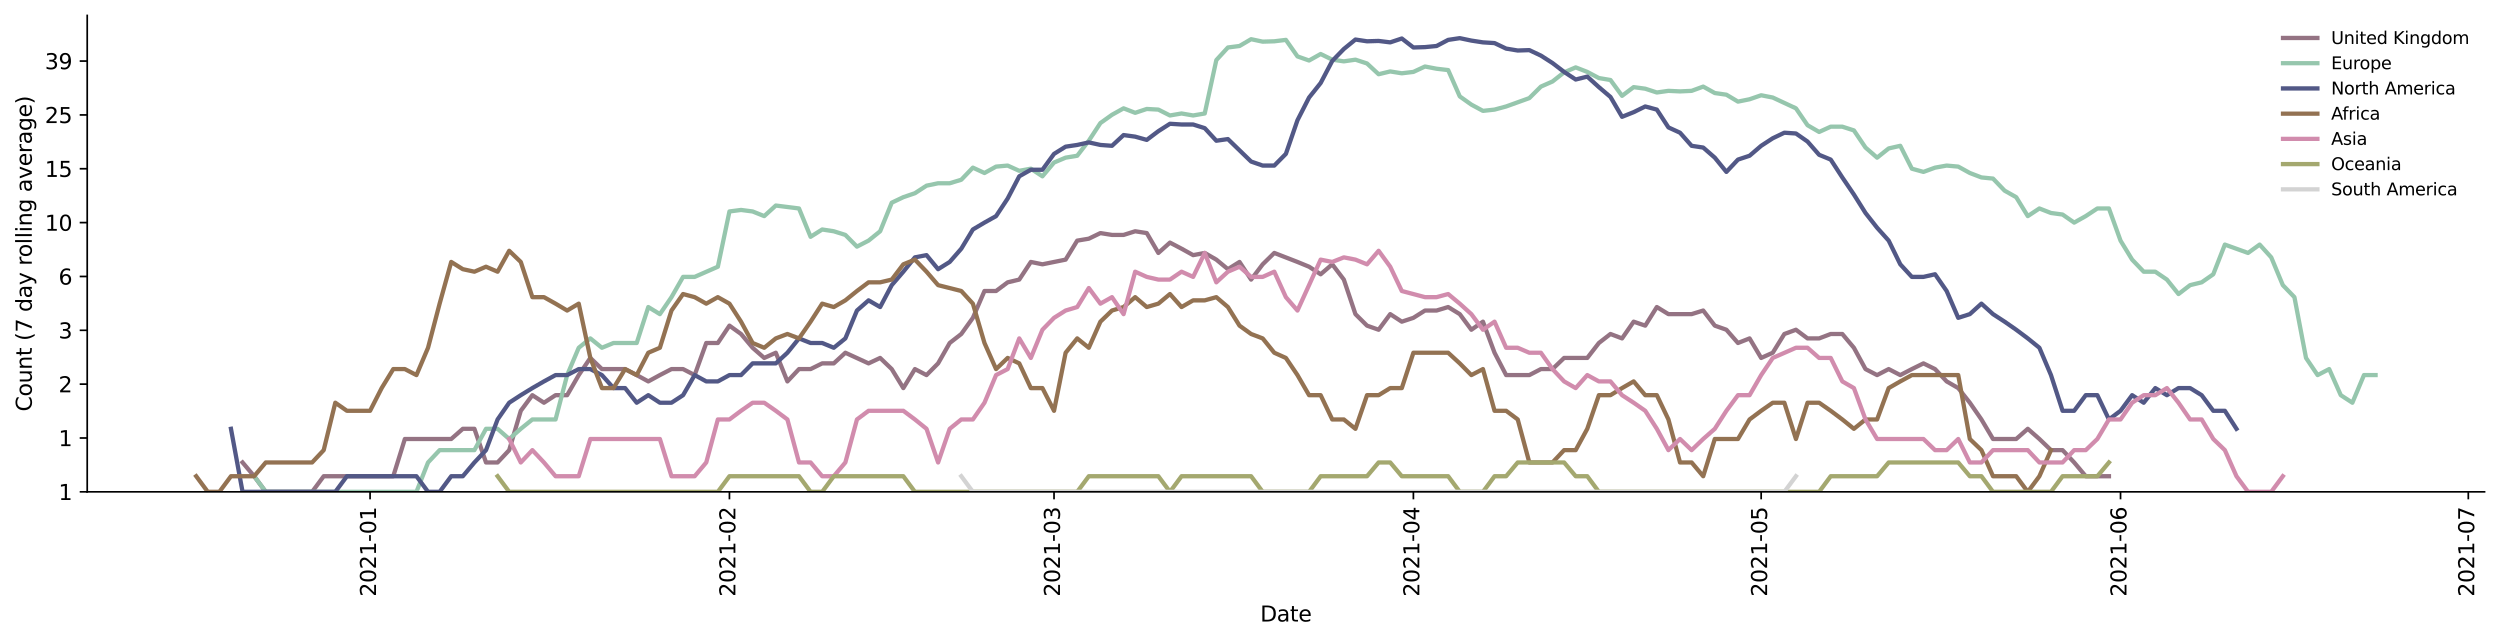 <?xml version="1.0" encoding="utf-8" standalone="no"?>
<!DOCTYPE svg PUBLIC "-//W3C//DTD SVG 1.1//EN"
  "http://www.w3.org/Graphics/SVG/1.1/DTD/svg11.dtd">
<svg height="298.621pt" version="1.1" viewBox="0 0 1163.803 298.621" width="1163.803pt" xmlns="http://www.w3.org/2000/svg" xmlns:xlink="http://www.w3.org/1999/xlink">
 <defs>
  <style type="text/css">*{stroke-linecap:butt;stroke-linejoin:round;}</style>
 </defs>
 <g id="figure_1">
  <g id="patch_1">
   <path d="M 0 298.621 
L 1163.803 298.621 
L 1163.803 0 
L 0 0 
z
" style="fill:#ffffff;"/>
  </g>
  <g id="axes_1">
   <g id="patch_2">
    <path d="M 40.603 228.96 
L 1156.603 228.96 
L 1156.603 7.2 
L 40.603 7.2 
z
" style="fill:#ffffff;"/>
   </g>
   <g id="matplotlib.axis_1">
    <g id="xtick_1">
     <g id="line2d_1">
      <defs>
       <path d="M 0 0 
L 0 3.5 
" id="md8ce1fc797" style="stroke:#000000;stroke-width:0.8;"/>
      </defs>
      <g>
       <use style="stroke:#000000;stroke-width:0.8;" x="172.278" xlink:href="#md8ce1fc797" y="228.96"/>
      </g>
     </g>
     <g id="text_1">
      <!-- 2021-01 -->
      <g transform="translate(175.038 277.743)rotate(-90)scale(0.1 -0.1)">
       <defs>
        <path d="M 1228 531 
L 3431 531 
L 3431 0 
L 469 0 
L 469 531 
Q 828 903 1448 1529 
Q 2069 2156 2228 2338 
Q 2531 2678 2651 2914 
Q 2772 3150 2772 3378 
Q 2772 3750 2511 3984 
Q 2250 4219 1831 4219 
Q 1534 4219 1204 4116 
Q 875 4013 500 3803 
L 500 4441 
Q 881 4594 1212 4672 
Q 1544 4750 1819 4750 
Q 2544 4750 2975 4387 
Q 3406 4025 3406 3419 
Q 3406 3131 3298 2873 
Q 3191 2616 2906 2266 
Q 2828 2175 2409 1742 
Q 1991 1309 1228 531 
z
" id="DejaVuSans-32" transform="scale(0.016)"/>
        <path d="M 2034 4250 
Q 1547 4250 1301 3770 
Q 1056 3291 1056 2328 
Q 1056 1369 1301 889 
Q 1547 409 2034 409 
Q 2525 409 2770 889 
Q 3016 1369 3016 2328 
Q 3016 3291 2770 3770 
Q 2525 4250 2034 4250 
z
M 2034 4750 
Q 2819 4750 3233 4129 
Q 3647 3509 3647 2328 
Q 3647 1150 3233 529 
Q 2819 -91 2034 -91 
Q 1250 -91 836 529 
Q 422 1150 422 2328 
Q 422 3509 836 4129 
Q 1250 4750 2034 4750 
z
" id="DejaVuSans-30" transform="scale(0.016)"/>
        <path d="M 794 531 
L 1825 531 
L 1825 4091 
L 703 3866 
L 703 4441 
L 1819 4666 
L 2450 4666 
L 2450 531 
L 3481 531 
L 3481 0 
L 794 0 
L 794 531 
z
" id="DejaVuSans-31" transform="scale(0.016)"/>
        <path d="M 313 2009 
L 1997 2009 
L 1997 1497 
L 313 1497 
L 313 2009 
z
" id="DejaVuSans-2d" transform="scale(0.016)"/>
       </defs>
       <use xlink:href="#DejaVuSans-32"/>
       <use x="63.623" xlink:href="#DejaVuSans-30"/>
       <use x="127.246" xlink:href="#DejaVuSans-32"/>
       <use x="190.869" xlink:href="#DejaVuSans-31"/>
       <use x="254.492" xlink:href="#DejaVuSans-2d"/>
       <use x="290.576" xlink:href="#DejaVuSans-30"/>
       <use x="354.199" xlink:href="#DejaVuSans-31"/>
      </g>
     </g>
    </g>
    <g id="xtick_2">
     <g id="line2d_2">
      <g>
       <use style="stroke:#000000;stroke-width:0.8;" x="339.57" xlink:href="#md8ce1fc797" y="228.96"/>
      </g>
     </g>
     <g id="text_2">
      <!-- 2021-02 -->
      <g transform="translate(342.33 277.743)rotate(-90)scale(0.1 -0.1)">
       <use xlink:href="#DejaVuSans-32"/>
       <use x="63.623" xlink:href="#DejaVuSans-30"/>
       <use x="127.246" xlink:href="#DejaVuSans-32"/>
       <use x="190.869" xlink:href="#DejaVuSans-31"/>
       <use x="254.492" xlink:href="#DejaVuSans-2d"/>
       <use x="290.576" xlink:href="#DejaVuSans-30"/>
       <use x="354.199" xlink:href="#DejaVuSans-32"/>
      </g>
     </g>
    </g>
    <g id="xtick_3">
     <g id="line2d_3">
      <g>
       <use style="stroke:#000000;stroke-width:0.8;" x="490.673" xlink:href="#md8ce1fc797" y="228.96"/>
      </g>
     </g>
     <g id="text_3">
      <!-- 2021-03 -->
      <g transform="translate(493.432 277.743)rotate(-90)scale(0.1 -0.1)">
       <defs>
        <path d="M 2597 2516 
Q 3050 2419 3304 2112 
Q 3559 1806 3559 1356 
Q 3559 666 3084 287 
Q 2609 -91 1734 -91 
Q 1441 -91 1130 -33 
Q 819 25 488 141 
L 488 750 
Q 750 597 1062 519 
Q 1375 441 1716 441 
Q 2309 441 2620 675 
Q 2931 909 2931 1356 
Q 2931 1769 2642 2001 
Q 2353 2234 1838 2234 
L 1294 2234 
L 1294 2753 
L 1863 2753 
Q 2328 2753 2575 2939 
Q 2822 3125 2822 3475 
Q 2822 3834 2567 4026 
Q 2313 4219 1838 4219 
Q 1578 4219 1281 4162 
Q 984 4106 628 3988 
L 628 4550 
Q 988 4650 1302 4700 
Q 1616 4750 1894 4750 
Q 2613 4750 3031 4423 
Q 3450 4097 3450 3541 
Q 3450 3153 3228 2886 
Q 3006 2619 2597 2516 
z
" id="DejaVuSans-33" transform="scale(0.016)"/>
       </defs>
       <use xlink:href="#DejaVuSans-32"/>
       <use x="63.623" xlink:href="#DejaVuSans-30"/>
       <use x="127.246" xlink:href="#DejaVuSans-32"/>
       <use x="190.869" xlink:href="#DejaVuSans-31"/>
       <use x="254.492" xlink:href="#DejaVuSans-2d"/>
       <use x="290.576" xlink:href="#DejaVuSans-30"/>
       <use x="354.199" xlink:href="#DejaVuSans-33"/>
      </g>
     </g>
    </g>
    <g id="xtick_4">
     <g id="line2d_4">
      <g>
       <use style="stroke:#000000;stroke-width:0.8;" x="657.965" xlink:href="#md8ce1fc797" y="228.96"/>
      </g>
     </g>
     <g id="text_4">
      <!-- 2021-04 -->
      <g transform="translate(660.724 277.743)rotate(-90)scale(0.1 -0.1)">
       <defs>
        <path d="M 2419 4116 
L 825 1625 
L 2419 1625 
L 2419 4116 
z
M 2253 4666 
L 3047 4666 
L 3047 1625 
L 3713 1625 
L 3713 1100 
L 3047 1100 
L 3047 0 
L 2419 0 
L 2419 1100 
L 313 1100 
L 313 1709 
L 2253 4666 
z
" id="DejaVuSans-34" transform="scale(0.016)"/>
       </defs>
       <use xlink:href="#DejaVuSans-32"/>
       <use x="63.623" xlink:href="#DejaVuSans-30"/>
       <use x="127.246" xlink:href="#DejaVuSans-32"/>
       <use x="190.869" xlink:href="#DejaVuSans-31"/>
       <use x="254.492" xlink:href="#DejaVuSans-2d"/>
       <use x="290.576" xlink:href="#DejaVuSans-30"/>
       <use x="354.199" xlink:href="#DejaVuSans-34"/>
      </g>
     </g>
    </g>
    <g id="xtick_5">
     <g id="line2d_5">
      <g>
       <use style="stroke:#000000;stroke-width:0.8;" x="819.86" xlink:href="#md8ce1fc797" y="228.96"/>
      </g>
     </g>
     <g id="text_5">
      <!-- 2021-05 -->
      <g transform="translate(822.62 277.743)rotate(-90)scale(0.1 -0.1)">
       <defs>
        <path d="M 691 4666 
L 3169 4666 
L 3169 4134 
L 1269 4134 
L 1269 2991 
Q 1406 3038 1543 3061 
Q 1681 3084 1819 3084 
Q 2600 3084 3056 2656 
Q 3513 2228 3513 1497 
Q 3513 744 3044 326 
Q 2575 -91 1722 -91 
Q 1428 -91 1123 -41 
Q 819 9 494 109 
L 494 744 
Q 775 591 1075 516 
Q 1375 441 1709 441 
Q 2250 441 2565 725 
Q 2881 1009 2881 1497 
Q 2881 1984 2565 2268 
Q 2250 2553 1709 2553 
Q 1456 2553 1204 2497 
Q 953 2441 691 2322 
L 691 4666 
z
" id="DejaVuSans-35" transform="scale(0.016)"/>
       </defs>
       <use xlink:href="#DejaVuSans-32"/>
       <use x="63.623" xlink:href="#DejaVuSans-30"/>
       <use x="127.246" xlink:href="#DejaVuSans-32"/>
       <use x="190.869" xlink:href="#DejaVuSans-31"/>
       <use x="254.492" xlink:href="#DejaVuSans-2d"/>
       <use x="290.576" xlink:href="#DejaVuSans-30"/>
       <use x="354.199" xlink:href="#DejaVuSans-35"/>
      </g>
     </g>
    </g>
    <g id="xtick_6">
     <g id="line2d_6">
      <g>
       <use style="stroke:#000000;stroke-width:0.8;" x="987.152" xlink:href="#md8ce1fc797" y="228.96"/>
      </g>
     </g>
     <g id="text_6">
      <!-- 2021-06 -->
      <g transform="translate(989.912 277.743)rotate(-90)scale(0.1 -0.1)">
       <defs>
        <path d="M 2113 2584 
Q 1688 2584 1439 2293 
Q 1191 2003 1191 1497 
Q 1191 994 1439 701 
Q 1688 409 2113 409 
Q 2538 409 2786 701 
Q 3034 994 3034 1497 
Q 3034 2003 2786 2293 
Q 2538 2584 2113 2584 
z
M 3366 4563 
L 3366 3988 
Q 3128 4100 2886 4159 
Q 2644 4219 2406 4219 
Q 1781 4219 1451 3797 
Q 1122 3375 1075 2522 
Q 1259 2794 1537 2939 
Q 1816 3084 2150 3084 
Q 2853 3084 3261 2657 
Q 3669 2231 3669 1497 
Q 3669 778 3244 343 
Q 2819 -91 2113 -91 
Q 1303 -91 875 529 
Q 447 1150 447 2328 
Q 447 3434 972 4092 
Q 1497 4750 2381 4750 
Q 2619 4750 2861 4703 
Q 3103 4656 3366 4563 
z
" id="DejaVuSans-36" transform="scale(0.016)"/>
       </defs>
       <use xlink:href="#DejaVuSans-32"/>
       <use x="63.623" xlink:href="#DejaVuSans-30"/>
       <use x="127.246" xlink:href="#DejaVuSans-32"/>
       <use x="190.869" xlink:href="#DejaVuSans-31"/>
       <use x="254.492" xlink:href="#DejaVuSans-2d"/>
       <use x="290.576" xlink:href="#DejaVuSans-30"/>
       <use x="354.199" xlink:href="#DejaVuSans-36"/>
      </g>
     </g>
    </g>
    <g id="xtick_7">
     <g id="line2d_7">
      <g>
       <use style="stroke:#000000;stroke-width:0.8;" x="1149.048" xlink:href="#md8ce1fc797" y="228.96"/>
      </g>
     </g>
     <g id="text_7">
      <!-- 2021-07 -->
      <g transform="translate(1151.807 277.743)rotate(-90)scale(0.1 -0.1)">
       <defs>
        <path d="M 525 4666 
L 3525 4666 
L 3525 4397 
L 1831 0 
L 1172 0 
L 2766 4134 
L 525 4134 
L 525 4666 
z
" id="DejaVuSans-37" transform="scale(0.016)"/>
       </defs>
       <use xlink:href="#DejaVuSans-32"/>
       <use x="63.623" xlink:href="#DejaVuSans-30"/>
       <use x="127.246" xlink:href="#DejaVuSans-32"/>
       <use x="190.869" xlink:href="#DejaVuSans-31"/>
       <use x="254.492" xlink:href="#DejaVuSans-2d"/>
       <use x="290.576" xlink:href="#DejaVuSans-30"/>
       <use x="354.199" xlink:href="#DejaVuSans-37"/>
      </g>
     </g>
    </g>
    <g id="text_8">
     <!-- Date -->
     <g transform="translate(586.652 289.341)scale(0.1 -0.1)">
      <defs>
       <path d="M 1259 4147 
L 1259 519 
L 2022 519 
Q 2988 519 3436 956 
Q 3884 1394 3884 2338 
Q 3884 3275 3436 3711 
Q 2988 4147 2022 4147 
L 1259 4147 
z
M 628 4666 
L 1925 4666 
Q 3281 4666 3915 4102 
Q 4550 3538 4550 2338 
Q 4550 1131 3912 565 
Q 3275 0 1925 0 
L 628 0 
L 628 4666 
z
" id="DejaVuSans-44" transform="scale(0.016)"/>
       <path d="M 2194 1759 
Q 1497 1759 1228 1600 
Q 959 1441 959 1056 
Q 959 750 1161 570 
Q 1363 391 1709 391 
Q 2188 391 2477 730 
Q 2766 1069 2766 1631 
L 2766 1759 
L 2194 1759 
z
M 3341 1997 
L 3341 0 
L 2766 0 
L 2766 531 
Q 2569 213 2275 61 
Q 1981 -91 1556 -91 
Q 1019 -91 701 211 
Q 384 513 384 1019 
Q 384 1609 779 1909 
Q 1175 2209 1959 2209 
L 2766 2209 
L 2766 2266 
Q 2766 2663 2505 2880 
Q 2244 3097 1772 3097 
Q 1472 3097 1187 3025 
Q 903 2953 641 2809 
L 641 3341 
Q 956 3463 1253 3523 
Q 1550 3584 1831 3584 
Q 2591 3584 2966 3190 
Q 3341 2797 3341 1997 
z
" id="DejaVuSans-61" transform="scale(0.016)"/>
       <path d="M 1172 4494 
L 1172 3500 
L 2356 3500 
L 2356 3053 
L 1172 3053 
L 1172 1153 
Q 1172 725 1289 603 
Q 1406 481 1766 481 
L 2356 481 
L 2356 0 
L 1766 0 
Q 1100 0 847 248 
Q 594 497 594 1153 
L 594 3053 
L 172 3053 
L 172 3500 
L 594 3500 
L 594 4494 
L 1172 4494 
z
" id="DejaVuSans-74" transform="scale(0.016)"/>
       <path d="M 3597 1894 
L 3597 1613 
L 953 1613 
Q 991 1019 1311 708 
Q 1631 397 2203 397 
Q 2534 397 2845 478 
Q 3156 559 3463 722 
L 3463 178 
Q 3153 47 2828 -22 
Q 2503 -91 2169 -91 
Q 1331 -91 842 396 
Q 353 884 353 1716 
Q 353 2575 817 3079 
Q 1281 3584 2069 3584 
Q 2775 3584 3186 3129 
Q 3597 2675 3597 1894 
z
M 3022 2063 
Q 3016 2534 2758 2815 
Q 2500 3097 2075 3097 
Q 1594 3097 1305 2825 
Q 1016 2553 972 2059 
L 3022 2063 
z
" id="DejaVuSans-65" transform="scale(0.016)"/>
      </defs>
      <use xlink:href="#DejaVuSans-44"/>
      <use x="77.002" xlink:href="#DejaVuSans-61"/>
      <use x="138.281" xlink:href="#DejaVuSans-74"/>
      <use x="177.49" xlink:href="#DejaVuSans-65"/>
     </g>
    </g>
   </g>
   <g id="matplotlib.axis_2">
    <g id="ytick_1">
     <g id="line2d_8">
      <defs>
       <path d="M 0 0 
L -3.5 0 
" id="mdb404bafe7" style="stroke:#000000;stroke-width:0.8;"/>
      </defs>
      <g>
       <use style="stroke:#000000;stroke-width:0.8;" x="40.603" xlink:href="#mdb404bafe7" y="228.96"/>
      </g>
     </g>
     <g id="text_9">
      <!-- 1 -->
      <g transform="translate(27.241 232.759)scale(0.1 -0.1)">
       <use xlink:href="#DejaVuSans-31"/>
      </g>
     </g>
    </g>
    <g id="ytick_2">
     <g id="line2d_9">
      <g>
       <use style="stroke:#000000;stroke-width:0.8;" x="40.603" xlink:href="#mdb404bafe7" y="203.893"/>
      </g>
     </g>
     <g id="text_10">
      <!-- 1 -->
      <g transform="translate(27.241 207.692)scale(0.1 -0.1)">
       <use xlink:href="#DejaVuSans-31"/>
      </g>
     </g>
    </g>
    <g id="ytick_3">
     <g id="line2d_10">
      <g>
       <use style="stroke:#000000;stroke-width:0.8;" x="40.603" xlink:href="#mdb404bafe7" y="178.827"/>
      </g>
     </g>
     <g id="text_11">
      <!-- 2 -->
      <g transform="translate(27.241 182.626)scale(0.1 -0.1)">
       <use xlink:href="#DejaVuSans-32"/>
      </g>
     </g>
    </g>
    <g id="ytick_4">
     <g id="line2d_11">
      <g>
       <use style="stroke:#000000;stroke-width:0.8;" x="40.603" xlink:href="#mdb404bafe7" y="153.76"/>
      </g>
     </g>
     <g id="text_12">
      <!-- 3 -->
      <g transform="translate(27.241 157.559)scale(0.1 -0.1)">
       <use xlink:href="#DejaVuSans-33"/>
      </g>
     </g>
    </g>
    <g id="ytick_5">
     <g id="line2d_12">
      <g>
       <use style="stroke:#000000;stroke-width:0.8;" x="40.603" xlink:href="#mdb404bafe7" y="128.693"/>
      </g>
     </g>
     <g id="text_13">
      <!-- 6 -->
      <g transform="translate(27.241 132.492)scale(0.1 -0.1)">
       <use xlink:href="#DejaVuSans-36"/>
      </g>
     </g>
    </g>
    <g id="ytick_6">
     <g id="line2d_13">
      <g>
       <use style="stroke:#000000;stroke-width:0.8;" x="40.603" xlink:href="#mdb404bafe7" y="103.626"/>
      </g>
     </g>
     <g id="text_14">
      <!-- 10 -->
      <g transform="translate(20.878 107.426)scale(0.1 -0.1)">
       <use xlink:href="#DejaVuSans-31"/>
       <use x="63.623" xlink:href="#DejaVuSans-30"/>
      </g>
     </g>
    </g>
    <g id="ytick_7">
     <g id="line2d_14">
      <g>
       <use style="stroke:#000000;stroke-width:0.8;" x="40.603" xlink:href="#mdb404bafe7" y="78.56"/>
      </g>
     </g>
     <g id="text_15">
      <!-- 15 -->
      <g transform="translate(20.878 82.359)scale(0.1 -0.1)">
       <use xlink:href="#DejaVuSans-31"/>
       <use x="63.623" xlink:href="#DejaVuSans-35"/>
      </g>
     </g>
    </g>
    <g id="ytick_8">
     <g id="line2d_15">
      <g>
       <use style="stroke:#000000;stroke-width:0.8;" x="40.603" xlink:href="#mdb404bafe7" y="53.493"/>
      </g>
     </g>
     <g id="text_16">
      <!-- 25 -->
      <g transform="translate(20.878 57.292)scale(0.1 -0.1)">
       <use xlink:href="#DejaVuSans-32"/>
       <use x="63.623" xlink:href="#DejaVuSans-35"/>
      </g>
     </g>
    </g>
    <g id="ytick_9">
     <g id="line2d_16">
      <g>
       <use style="stroke:#000000;stroke-width:0.8;" x="40.603" xlink:href="#mdb404bafe7" y="28.426"/>
      </g>
     </g>
     <g id="text_17">
      <!-- 39 -->
      <g transform="translate(20.878 32.225)scale(0.1 -0.1)">
       <defs>
        <path d="M 703 97 
L 703 672 
Q 941 559 1184 500 
Q 1428 441 1663 441 
Q 2288 441 2617 861 
Q 2947 1281 2994 2138 
Q 2813 1869 2534 1725 
Q 2256 1581 1919 1581 
Q 1219 1581 811 2004 
Q 403 2428 403 3163 
Q 403 3881 828 4315 
Q 1253 4750 1959 4750 
Q 2769 4750 3195 4129 
Q 3622 3509 3622 2328 
Q 3622 1225 3098 567 
Q 2575 -91 1691 -91 
Q 1453 -91 1209 -44 
Q 966 3 703 97 
z
M 1959 2075 
Q 2384 2075 2632 2365 
Q 2881 2656 2881 3163 
Q 2881 3666 2632 3958 
Q 2384 4250 1959 4250 
Q 1534 4250 1286 3958 
Q 1038 3666 1038 3163 
Q 1038 2656 1286 2365 
Q 1534 2075 1959 2075 
z
" id="DejaVuSans-39" transform="scale(0.016)"/>
       </defs>
       <use xlink:href="#DejaVuSans-33"/>
       <use x="63.623" xlink:href="#DejaVuSans-39"/>
      </g>
     </g>
    </g>
    <g id="text_18">
     <!-- Count (7 day rolling average) -->
     <g transform="translate(14.798 191.548)rotate(-90)scale(0.1 -0.1)">
      <defs>
       <path d="M 4122 4306 
L 4122 3641 
Q 3803 3938 3442 4084 
Q 3081 4231 2675 4231 
Q 1875 4231 1450 3742 
Q 1025 3253 1025 2328 
Q 1025 1406 1450 917 
Q 1875 428 2675 428 
Q 3081 428 3442 575 
Q 3803 722 4122 1019 
L 4122 359 
Q 3791 134 3420 21 
Q 3050 -91 2638 -91 
Q 1578 -91 968 557 
Q 359 1206 359 2328 
Q 359 3453 968 4101 
Q 1578 4750 2638 4750 
Q 3056 4750 3426 4639 
Q 3797 4528 4122 4306 
z
" id="DejaVuSans-43" transform="scale(0.016)"/>
       <path d="M 1959 3097 
Q 1497 3097 1228 2736 
Q 959 2375 959 1747 
Q 959 1119 1226 758 
Q 1494 397 1959 397 
Q 2419 397 2687 759 
Q 2956 1122 2956 1747 
Q 2956 2369 2687 2733 
Q 2419 3097 1959 3097 
z
M 1959 3584 
Q 2709 3584 3137 3096 
Q 3566 2609 3566 1747 
Q 3566 888 3137 398 
Q 2709 -91 1959 -91 
Q 1206 -91 779 398 
Q 353 888 353 1747 
Q 353 2609 779 3096 
Q 1206 3584 1959 3584 
z
" id="DejaVuSans-6f" transform="scale(0.016)"/>
       <path d="M 544 1381 
L 544 3500 
L 1119 3500 
L 1119 1403 
Q 1119 906 1312 657 
Q 1506 409 1894 409 
Q 2359 409 2629 706 
Q 2900 1003 2900 1516 
L 2900 3500 
L 3475 3500 
L 3475 0 
L 2900 0 
L 2900 538 
Q 2691 219 2414 64 
Q 2138 -91 1772 -91 
Q 1169 -91 856 284 
Q 544 659 544 1381 
z
M 1991 3584 
L 1991 3584 
z
" id="DejaVuSans-75" transform="scale(0.016)"/>
       <path d="M 3513 2113 
L 3513 0 
L 2938 0 
L 2938 2094 
Q 2938 2591 2744 2837 
Q 2550 3084 2163 3084 
Q 1697 3084 1428 2787 
Q 1159 2491 1159 1978 
L 1159 0 
L 581 0 
L 581 3500 
L 1159 3500 
L 1159 2956 
Q 1366 3272 1645 3428 
Q 1925 3584 2291 3584 
Q 2894 3584 3203 3211 
Q 3513 2838 3513 2113 
z
" id="DejaVuSans-6e" transform="scale(0.016)"/>
       <path id="DejaVuSans-20" transform="scale(0.016)"/>
       <path d="M 1984 4856 
Q 1566 4138 1362 3434 
Q 1159 2731 1159 2009 
Q 1159 1288 1364 580 
Q 1569 -128 1984 -844 
L 1484 -844 
Q 1016 -109 783 600 
Q 550 1309 550 2009 
Q 550 2706 781 3412 
Q 1013 4119 1484 4856 
L 1984 4856 
z
" id="DejaVuSans-28" transform="scale(0.016)"/>
       <path d="M 2906 2969 
L 2906 4863 
L 3481 4863 
L 3481 0 
L 2906 0 
L 2906 525 
Q 2725 213 2448 61 
Q 2172 -91 1784 -91 
Q 1150 -91 751 415 
Q 353 922 353 1747 
Q 353 2572 751 3078 
Q 1150 3584 1784 3584 
Q 2172 3584 2448 3432 
Q 2725 3281 2906 2969 
z
M 947 1747 
Q 947 1113 1208 752 
Q 1469 391 1925 391 
Q 2381 391 2643 752 
Q 2906 1113 2906 1747 
Q 2906 2381 2643 2742 
Q 2381 3103 1925 3103 
Q 1469 3103 1208 2742 
Q 947 2381 947 1747 
z
" id="DejaVuSans-64" transform="scale(0.016)"/>
       <path d="M 2059 -325 
Q 1816 -950 1584 -1140 
Q 1353 -1331 966 -1331 
L 506 -1331 
L 506 -850 
L 844 -850 
Q 1081 -850 1212 -737 
Q 1344 -625 1503 -206 
L 1606 56 
L 191 3500 
L 800 3500 
L 1894 763 
L 2988 3500 
L 3597 3500 
L 2059 -325 
z
" id="DejaVuSans-79" transform="scale(0.016)"/>
       <path d="M 2631 2963 
Q 2534 3019 2420 3045 
Q 2306 3072 2169 3072 
Q 1681 3072 1420 2755 
Q 1159 2438 1159 1844 
L 1159 0 
L 581 0 
L 581 3500 
L 1159 3500 
L 1159 2956 
Q 1341 3275 1631 3429 
Q 1922 3584 2338 3584 
Q 2397 3584 2469 3576 
Q 2541 3569 2628 3553 
L 2631 2963 
z
" id="DejaVuSans-72" transform="scale(0.016)"/>
       <path d="M 603 4863 
L 1178 4863 
L 1178 0 
L 603 0 
L 603 4863 
z
" id="DejaVuSans-6c" transform="scale(0.016)"/>
       <path d="M 603 3500 
L 1178 3500 
L 1178 0 
L 603 0 
L 603 3500 
z
M 603 4863 
L 1178 4863 
L 1178 4134 
L 603 4134 
L 603 4863 
z
" id="DejaVuSans-69" transform="scale(0.016)"/>
       <path d="M 2906 1791 
Q 2906 2416 2648 2759 
Q 2391 3103 1925 3103 
Q 1463 3103 1205 2759 
Q 947 2416 947 1791 
Q 947 1169 1205 825 
Q 1463 481 1925 481 
Q 2391 481 2648 825 
Q 2906 1169 2906 1791 
z
M 3481 434 
Q 3481 -459 3084 -895 
Q 2688 -1331 1869 -1331 
Q 1566 -1331 1297 -1286 
Q 1028 -1241 775 -1147 
L 775 -588 
Q 1028 -725 1275 -790 
Q 1522 -856 1778 -856 
Q 2344 -856 2625 -561 
Q 2906 -266 2906 331 
L 2906 616 
Q 2728 306 2450 153 
Q 2172 0 1784 0 
Q 1141 0 747 490 
Q 353 981 353 1791 
Q 353 2603 747 3093 
Q 1141 3584 1784 3584 
Q 2172 3584 2450 3431 
Q 2728 3278 2906 2969 
L 2906 3500 
L 3481 3500 
L 3481 434 
z
" id="DejaVuSans-67" transform="scale(0.016)"/>
       <path d="M 191 3500 
L 800 3500 
L 1894 563 
L 2988 3500 
L 3597 3500 
L 2284 0 
L 1503 0 
L 191 3500 
z
" id="DejaVuSans-76" transform="scale(0.016)"/>
       <path d="M 513 4856 
L 1013 4856 
Q 1481 4119 1714 3412 
Q 1947 2706 1947 2009 
Q 1947 1309 1714 600 
Q 1481 -109 1013 -844 
L 513 -844 
Q 928 -128 1133 580 
Q 1338 1288 1338 2009 
Q 1338 2731 1133 3434 
Q 928 4138 513 4856 
z
" id="DejaVuSans-29" transform="scale(0.016)"/>
      </defs>
      <use xlink:href="#DejaVuSans-43"/>
      <use x="69.824" xlink:href="#DejaVuSans-6f"/>
      <use x="131.006" xlink:href="#DejaVuSans-75"/>
      <use x="194.385" xlink:href="#DejaVuSans-6e"/>
      <use x="257.764" xlink:href="#DejaVuSans-74"/>
      <use x="296.973" xlink:href="#DejaVuSans-20"/>
      <use x="328.76" xlink:href="#DejaVuSans-28"/>
      <use x="367.773" xlink:href="#DejaVuSans-37"/>
      <use x="431.396" xlink:href="#DejaVuSans-20"/>
      <use x="463.184" xlink:href="#DejaVuSans-64"/>
      <use x="526.66" xlink:href="#DejaVuSans-61"/>
      <use x="587.939" xlink:href="#DejaVuSans-79"/>
      <use x="647.119" xlink:href="#DejaVuSans-20"/>
      <use x="678.906" xlink:href="#DejaVuSans-72"/>
      <use x="717.77" xlink:href="#DejaVuSans-6f"/>
      <use x="778.951" xlink:href="#DejaVuSans-6c"/>
      <use x="806.734" xlink:href="#DejaVuSans-6c"/>
      <use x="834.518" xlink:href="#DejaVuSans-69"/>
      <use x="862.301" xlink:href="#DejaVuSans-6e"/>
      <use x="925.68" xlink:href="#DejaVuSans-67"/>
      <use x="989.156" xlink:href="#DejaVuSans-20"/>
      <use x="1020.943" xlink:href="#DejaVuSans-61"/>
      <use x="1082.223" xlink:href="#DejaVuSans-76"/>
      <use x="1141.402" xlink:href="#DejaVuSans-65"/>
      <use x="1202.926" xlink:href="#DejaVuSans-72"/>
      <use x="1244.039" xlink:href="#DejaVuSans-61"/>
      <use x="1305.318" xlink:href="#DejaVuSans-67"/>
      <use x="1368.795" xlink:href="#DejaVuSans-65"/>
      <use x="1430.318" xlink:href="#DejaVuSans-29"/>
     </g>
    </g>
   </g>
   <g id="line2d_17">
    <path clip-path="url(#paf6610d2f1)" d="M 112.916 215.281 
L 118.313 221.692 
L 123.71 228.96 
L 145.296 228.96 
L 150.692 221.692 
L 183.071 221.692 
L 188.468 204.358 
L 210.054 204.358 
L 215.45 199.621 
L 220.847 199.621 
L 226.243 215.281 
L 231.64 215.281 
L 237.036 209.546 
L 242.433 191.231 
L 247.829 183.962 
L 253.226 187.475 
L 258.622 183.962 
L 264.019 183.962 
L 269.416 174.608 
L 274.812 166.628 
L 280.209 171.816 
L 291.002 171.816 
L 296.398 174.608 
L 301.795 177.551 
L 307.191 174.608 
L 312.588 171.816 
L 317.984 171.816 
L 323.381 174.608 
L 328.777 159.67 
L 334.174 159.67 
L 339.57 151.592 
L 344.967 155.481 
L 350.363 161.892 
L 355.76 166.628 
L 361.156 164.209 
L 366.553 177.551 
L 371.949 171.816 
L 377.346 171.816 
L 382.742 169.161 
L 388.139 169.161 
L 393.535 164.209 
L 404.328 169.161 
L 409.725 166.628 
L 415.122 171.816 
L 420.518 180.663 
L 425.915 171.816 
L 431.311 174.608 
L 436.708 169.161 
L 442.104 159.67 
L 447.501 155.481 
L 452.897 147.961 
L 458.294 135.465 
L 463.69 135.465 
L 469.087 131.431 
L 474.483 130.151 
L 479.88 121.941 
L 485.276 123.041 
L 496.069 120.863 
L 501.466 112.017 
L 506.862 111.117 
L 512.259 108.504 
L 517.655 109.361 
L 523.052 109.361 
L 528.448 107.66 
L 533.845 108.504 
L 539.241 117.752 
L 544.638 112.932 
L 550.034 115.772 
L 555.431 118.769 
L 560.827 117.752 
L 566.224 120.863 
L 571.621 125.309 
L 577.017 121.941 
L 582.414 130.151 
L 587.81 123.041 
L 593.207 117.752 
L 604 121.941 
L 609.396 124.163 
L 614.793 127.676 
L 620.189 123.041 
L 625.586 130.151 
L 630.982 146.233 
L 636.379 151.592 
L 641.775 153.502 
L 647.172 146.233 
L 652.568 149.746 
L 657.965 147.961 
L 663.361 144.558 
L 668.758 144.558 
L 674.154 142.933 
L 679.551 146.233 
L 684.947 153.502 
L 690.344 149.746 
L 695.74 164.209 
L 701.137 174.608 
L 711.93 174.608 
L 717.327 171.816 
L 722.723 171.816 
L 728.12 166.628 
L 738.913 166.628 
L 744.309 159.67 
L 749.706 155.481 
L 755.102 157.535 
L 760.499 149.746 
L 765.895 151.592 
L 771.292 142.933 
L 776.688 146.233 
L 787.481 146.233 
L 792.878 144.558 
L 798.274 151.592 
L 803.671 153.502 
L 809.067 159.67 
L 814.464 157.535 
L 819.86 166.628 
L 825.257 164.209 
L 830.653 155.481 
L 836.05 153.502 
L 841.446 157.535 
L 846.843 157.535 
L 852.239 155.481 
L 857.636 155.481 
L 863.033 161.892 
L 868.429 171.816 
L 873.826 174.608 
L 879.222 171.816 
L 884.619 174.608 
L 890.015 171.816 
L 895.412 169.161 
L 900.808 171.816 
L 906.205 177.551 
L 911.601 180.663 
L 916.998 187.475 
L 922.394 195.265 
L 927.791 204.358 
L 938.584 204.358 
L 943.98 199.621 
L 949.377 204.358 
L 954.773 209.546 
L 960.17 209.546 
L 965.566 215.281 
L 970.963 221.692 
L 981.756 221.692 
L 981.756 221.692 
" style="fill:none;stroke:#947383;stroke-linecap:square;stroke-width:2;"/>
   </g>
   <g id="line2d_18">
    <path clip-path="url(#paf6610d2f1)" d="M 118.313 221.692 
L 123.71 228.96 
L 193.864 228.96 
L 199.261 215.281 
L 204.657 209.546 
L 220.847 209.546 
L 226.243 199.621 
L 231.64 199.621 
L 237.036 204.358 
L 242.433 199.621 
L 247.829 195.265 
L 258.622 195.265 
L 264.019 174.608 
L 269.416 161.892 
L 274.812 157.535 
L 280.209 161.892 
L 285.605 159.67 
L 296.398 159.67 
L 301.795 142.933 
L 307.191 146.233 
L 312.588 138.331 
L 317.984 128.899 
L 323.381 128.899 
L 334.174 124.163 
L 339.57 98.438 
L 344.967 97.736 
L 350.363 98.438 
L 355.76 100.602 
L 361.156 95.682 
L 371.949 97.043 
L 377.346 110.232 
L 382.742 106.829 
L 388.139 107.66 
L 393.535 109.361 
L 398.932 114.809 
L 404.328 112.017 
L 409.725 107.66 
L 415.122 94.354 
L 420.518 91.792 
L 425.915 89.947 
L 431.311 86.434 
L 436.708 85.312 
L 442.104 85.312 
L 447.501 83.67 
L 452.897 78.043 
L 458.294 80.529 
L 463.69 77.559 
L 469.087 77.08 
L 474.483 79.521 
L 479.88 78.531 
L 485.276 82.077 
L 490.673 75.666 
L 496.069 73.388 
L 501.466 72.503 
L 506.862 65.51 
L 512.259 57.285 
L 517.655 53.441 
L 523.052 50.433 
L 528.448 52.521 
L 533.845 50.726 
L 539.241 51.021 
L 544.638 53.751 
L 550.034 52.826 
L 555.431 53.751 
L 560.827 52.826 
L 566.224 27.974 
L 571.621 22.103 
L 577.017 21.412 
L 582.414 18.244 
L 587.81 19.39 
L 593.207 19.225 
L 598.603 18.569 
L 604 26.258 
L 609.396 28.168 
L 614.793 25.143 
L 620.189 27.781 
L 625.586 28.558 
L 630.982 27.781 
L 636.379 29.546 
L 641.775 34.555 
L 647.172 33.259 
L 652.568 34.119 
L 657.965 33.473 
L 663.361 30.96 
L 668.758 31.993 
L 674.154 32.622 
L 679.551 44.874 
L 684.947 48.705 
L 690.344 51.616 
L 695.74 51.021 
L 701.137 49.562 
L 711.93 45.672 
L 717.327 40.314 
L 722.723 37.937 
L 728.12 33.687 
L 733.516 31.371 
L 738.913 33.473 
L 744.309 36.332 
L 749.706 37.243 
L 755.102 44.61 
L 760.499 40.558 
L 765.895 41.295 
L 771.292 43.055 
L 776.688 42.294 
L 782.085 42.546 
L 787.481 42.294 
L 792.878 40.314 
L 798.274 43.311 
L 803.671 44.087 
L 809.067 47.305 
L 814.464 46.211 
L 819.86 44.348 
L 825.257 45.405 
L 836.05 50.433 
L 841.446 58.29 
L 846.843 61.421 
L 852.239 58.97 
L 857.636 58.97 
L 863.033 60.709 
L 868.429 68.689 
L 873.826 73.388 
L 879.222 69.1 
L 884.619 67.877 
L 890.015 78.531 
L 895.412 80.023 
L 900.808 78.043 
L 906.205 77.08 
L 911.601 77.559 
L 916.998 80.529 
L 922.394 82.603 
L 927.791 83.134 
L 933.187 88.75 
L 938.584 91.792 
L 943.98 100.602 
L 949.377 97.043 
L 954.773 99.15 
L 960.17 99.871 
L 965.566 103.626 
L 970.963 100.602 
L 976.359 97.043 
L 981.756 97.043 
L 987.152 112.017 
L 992.549 120.863 
L 997.945 126.48 
L 1003.342 126.48 
L 1008.739 130.151 
L 1014.135 136.879 
L 1019.532 132.743 
L 1024.928 131.431 
L 1030.325 127.676 
L 1035.721 113.862 
L 1046.514 117.752 
L 1051.911 113.862 
L 1057.307 119.806 
L 1062.704 132.743 
L 1068.1 138.331 
L 1073.497 166.628 
L 1078.893 174.608 
L 1084.29 171.816 
L 1089.686 183.962 
L 1095.083 187.475 
L 1100.479 174.608 
L 1105.876 174.608 
L 1105.876 174.608 
" style="fill:none;stroke:#96c6ad;stroke-linecap:square;stroke-width:2;"/>
   </g>
   <g id="line2d_19">
    <path clip-path="url(#paf6610d2f1)" d="M 107.52 199.621 
L 112.916 228.96 
L 156.089 228.96 
L 161.485 221.692 
L 193.864 221.692 
L 199.261 228.96 
L 204.657 228.96 
L 210.054 221.692 
L 215.45 221.692 
L 220.847 215.281 
L 226.243 209.546 
L 231.64 195.265 
L 237.036 187.475 
L 242.433 183.962 
L 247.829 180.663 
L 253.226 177.551 
L 258.622 174.608 
L 264.019 174.608 
L 269.416 171.816 
L 274.812 171.816 
L 280.209 174.608 
L 285.605 180.663 
L 291.002 180.663 
L 296.398 187.475 
L 301.795 183.962 
L 307.191 187.475 
L 312.588 187.475 
L 317.984 183.962 
L 323.381 174.608 
L 328.777 177.551 
L 334.174 177.551 
L 339.57 174.608 
L 344.967 174.608 
L 350.363 169.161 
L 361.156 169.161 
L 366.553 164.209 
L 371.949 157.535 
L 377.346 159.67 
L 382.742 159.67 
L 388.139 161.892 
L 393.535 157.535 
L 398.932 144.558 
L 404.328 139.822 
L 409.725 142.933 
L 415.122 132.743 
L 420.518 126.48 
L 425.915 119.806 
L 431.311 118.769 
L 436.708 125.309 
L 442.104 121.941 
L 447.501 115.772 
L 452.897 106.829 
L 458.294 103.626 
L 463.69 100.602 
L 469.087 92.421 
L 474.483 82.077 
L 479.88 79.024 
L 485.276 79.024 
L 490.673 71.632 
L 496.069 68.281 
L 501.466 67.475 
L 506.862 66.287 
L 512.259 67.475 
L 517.655 67.877 
L 523.052 62.872 
L 528.448 63.613 
L 533.845 65.125 
L 539.241 61.064 
L 544.638 57.618 
L 550.034 57.953 
L 555.431 57.953 
L 560.827 59.659 
L 566.224 65.51 
L 571.621 64.743 
L 582.414 75.203 
L 587.81 77.08 
L 593.207 77.08 
L 598.603 71.632 
L 604 55.973 
L 609.396 45.405 
L 614.793 38.639 
L 620.189 28.363 
L 625.586 22.804 
L 630.982 18.406 
L 636.379 19.225 
L 641.775 19.06 
L 647.172 19.722 
L 652.568 17.921 
L 657.965 22.103 
L 663.361 21.93 
L 668.758 21.412 
L 674.154 18.569 
L 679.551 17.76 
L 684.947 18.896 
L 690.344 19.722 
L 695.74 20.056 
L 701.137 22.628 
L 706.533 23.513 
L 711.93 23.335 
L 717.327 25.884 
L 722.723 29.347 
L 728.12 33.473 
L 733.516 37.014 
L 738.913 35.659 
L 744.309 40.558 
L 749.706 45.139 
L 755.102 54.377 
L 760.499 52.218 
L 765.895 49.562 
L 771.292 51.021 
L 776.688 59.313 
L 782.085 61.78 
L 787.481 67.877 
L 792.878 68.689 
L 798.274 73.388 
L 803.671 80.023 
L 809.067 74.288 
L 814.464 72.503 
L 819.86 67.877 
L 825.257 64.364 
L 830.653 61.78 
L 836.05 62.142 
L 841.446 65.897 
L 846.843 72.066 
L 852.239 74.288 
L 857.636 82.603 
L 863.033 90.555 
L 868.429 99.15 
L 873.826 106.011 
L 879.222 112.017 
L 884.619 123.041 
L 890.015 128.899 
L 895.412 128.899 
L 900.808 127.676 
L 906.205 135.465 
L 911.601 147.961 
L 916.998 146.233 
L 922.394 141.356 
L 927.791 146.233 
L 933.187 149.746 
L 938.584 153.502 
L 943.98 157.535 
L 949.377 161.892 
L 954.773 174.608 
L 960.17 191.231 
L 965.566 191.231 
L 970.963 183.962 
L 976.359 183.962 
L 981.756 195.265 
L 987.152 191.231 
L 992.549 183.962 
L 997.945 187.475 
L 1003.342 180.663 
L 1008.739 183.962 
L 1014.135 180.663 
L 1019.532 180.663 
L 1024.928 183.962 
L 1030.325 191.231 
L 1035.721 191.231 
L 1041.118 199.621 
L 1041.118 199.621 
" style="fill:none;stroke:#525886;stroke-linecap:square;stroke-width:2;"/>
   </g>
   <g id="line2d_20">
    <path clip-path="url(#paf6610d2f1)" d="M 91.33 221.692 
L 96.727 228.96 
L 102.123 228.96 
L 107.52 221.692 
L 118.313 221.692 
L 123.71 215.281 
L 145.296 215.281 
L 150.692 209.546 
L 156.089 187.475 
L 161.485 191.231 
L 172.278 191.231 
L 177.675 180.663 
L 183.071 171.816 
L 188.468 171.816 
L 193.864 174.608 
L 199.261 161.892 
L 204.657 141.356 
L 210.054 121.941 
L 215.45 125.309 
L 220.847 126.48 
L 226.243 124.163 
L 231.64 126.48 
L 237.036 116.753 
L 242.433 121.941 
L 247.829 138.331 
L 253.226 138.331 
L 258.622 141.356 
L 264.019 144.558 
L 269.416 141.356 
L 274.812 166.628 
L 280.209 180.663 
L 285.605 180.663 
L 291.002 171.816 
L 296.398 174.608 
L 301.795 164.209 
L 307.191 161.892 
L 312.588 144.558 
L 317.984 136.879 
L 323.381 138.331 
L 328.777 141.356 
L 334.174 138.331 
L 339.57 141.356 
L 344.967 149.746 
L 350.363 159.67 
L 355.76 161.892 
L 361.156 157.535 
L 366.553 155.481 
L 371.949 157.535 
L 377.346 149.746 
L 382.742 141.356 
L 388.139 142.933 
L 393.535 139.822 
L 398.932 135.465 
L 404.328 131.431 
L 409.725 131.431 
L 415.122 130.151 
L 420.518 123.041 
L 425.915 120.863 
L 431.311 126.48 
L 436.708 132.743 
L 447.501 135.465 
L 452.897 141.356 
L 458.294 159.67 
L 463.69 171.816 
L 469.087 166.628 
L 474.483 169.161 
L 479.88 180.663 
L 485.276 180.663 
L 490.673 191.231 
L 496.069 164.209 
L 501.466 157.535 
L 506.862 161.892 
L 512.259 149.746 
L 517.655 144.558 
L 523.052 142.933 
L 528.448 138.331 
L 533.845 142.933 
L 539.241 141.356 
L 544.638 136.879 
L 550.034 142.933 
L 555.431 139.822 
L 560.827 139.822 
L 566.224 138.331 
L 571.621 142.933 
L 577.017 151.592 
L 582.414 155.481 
L 587.81 157.535 
L 593.207 164.209 
L 598.603 166.628 
L 604 174.608 
L 609.396 183.962 
L 614.793 183.962 
L 620.189 195.265 
L 625.586 195.265 
L 630.982 199.621 
L 636.379 183.962 
L 641.775 183.962 
L 647.172 180.663 
L 652.568 180.663 
L 657.965 164.209 
L 674.154 164.209 
L 679.551 169.161 
L 684.947 174.608 
L 690.344 171.816 
L 695.74 191.231 
L 701.137 191.231 
L 706.533 195.265 
L 711.93 215.281 
L 722.723 215.281 
L 728.12 209.546 
L 733.516 209.546 
L 738.913 199.621 
L 744.309 183.962 
L 749.706 183.962 
L 755.102 180.663 
L 760.499 177.551 
L 765.895 183.962 
L 771.292 183.962 
L 776.688 195.265 
L 782.085 215.281 
L 787.481 215.281 
L 792.878 221.692 
L 798.274 204.358 
L 809.067 204.358 
L 814.464 195.265 
L 819.86 191.231 
L 825.257 187.475 
L 830.653 187.475 
L 836.05 204.358 
L 841.446 187.475 
L 846.843 187.475 
L 852.239 191.231 
L 857.636 195.265 
L 863.033 199.621 
L 868.429 195.265 
L 873.826 195.265 
L 879.222 180.663 
L 884.619 177.551 
L 890.015 174.608 
L 911.601 174.608 
L 916.998 204.358 
L 922.394 209.546 
L 927.791 221.692 
L 938.584 221.692 
L 943.98 228.96 
L 949.377 221.692 
L 954.773 209.546 
L 954.773 209.546 
" style="fill:none;stroke:#937252;stroke-linecap:square;stroke-width:2;"/>
   </g>
   <g id="line2d_21">
    <path clip-path="url(#paf6610d2f1)" d="M 237.036 204.358 
L 242.433 215.281 
L 247.829 209.546 
L 253.226 215.281 
L 258.622 221.692 
L 269.416 221.692 
L 274.812 204.358 
L 307.191 204.358 
L 312.588 221.692 
L 323.381 221.692 
L 328.777 215.281 
L 334.174 195.265 
L 339.57 195.265 
L 344.967 191.231 
L 350.363 187.475 
L 355.76 187.475 
L 361.156 191.231 
L 366.553 195.265 
L 371.949 215.281 
L 377.346 215.281 
L 382.742 221.692 
L 388.139 221.692 
L 393.535 215.281 
L 398.932 195.265 
L 404.328 191.231 
L 420.518 191.231 
L 425.915 195.265 
L 431.311 199.621 
L 436.708 215.281 
L 442.104 199.621 
L 447.501 195.265 
L 452.897 195.265 
L 458.294 187.475 
L 463.69 174.608 
L 469.087 171.816 
L 474.483 157.535 
L 479.88 166.628 
L 485.276 153.502 
L 490.673 147.961 
L 496.069 144.558 
L 501.466 142.933 
L 506.862 134.087 
L 512.259 141.356 
L 517.655 138.331 
L 523.052 146.233 
L 528.448 126.48 
L 533.845 128.899 
L 539.241 130.151 
L 544.638 130.151 
L 550.034 126.48 
L 555.431 128.899 
L 560.827 117.752 
L 566.224 131.431 
L 571.621 126.48 
L 577.017 124.163 
L 582.414 128.899 
L 587.81 128.899 
L 593.207 126.48 
L 598.603 138.331 
L 604 144.558 
L 614.793 120.863 
L 620.189 121.941 
L 625.586 119.806 
L 630.982 120.863 
L 636.379 123.041 
L 641.775 116.753 
L 647.172 124.163 
L 652.568 135.465 
L 663.361 138.331 
L 668.758 138.331 
L 674.154 136.879 
L 679.551 141.356 
L 684.947 146.233 
L 690.344 153.502 
L 695.74 149.746 
L 701.137 161.892 
L 706.533 161.892 
L 711.93 164.209 
L 717.327 164.209 
L 722.723 171.816 
L 728.12 177.551 
L 733.516 180.663 
L 738.913 174.608 
L 744.309 177.551 
L 749.706 177.551 
L 755.102 183.962 
L 760.499 187.475 
L 765.895 191.231 
L 771.292 199.621 
L 776.688 209.546 
L 782.085 204.358 
L 787.481 209.546 
L 792.878 204.358 
L 798.274 199.621 
L 803.671 191.231 
L 809.067 183.962 
L 814.464 183.962 
L 819.86 174.608 
L 825.257 166.628 
L 836.05 161.892 
L 841.446 161.892 
L 846.843 166.628 
L 852.239 166.628 
L 857.636 177.551 
L 863.033 180.663 
L 868.429 195.265 
L 873.826 204.358 
L 895.412 204.358 
L 900.808 209.546 
L 906.205 209.546 
L 911.601 204.358 
L 916.998 215.281 
L 922.394 215.281 
L 927.791 209.546 
L 943.98 209.546 
L 949.377 215.281 
L 960.17 215.281 
L 965.566 209.546 
L 970.963 209.546 
L 976.359 204.358 
L 981.756 195.265 
L 987.152 195.265 
L 992.549 187.475 
L 997.945 183.962 
L 1003.342 183.962 
L 1008.739 180.663 
L 1014.135 187.475 
L 1019.532 195.265 
L 1024.928 195.265 
L 1030.325 204.358 
L 1035.721 209.546 
L 1041.118 221.692 
L 1046.514 228.96 
L 1057.307 228.96 
L 1062.704 221.692 
L 1062.704 221.692 
" style="fill:none;stroke:#d18cad;stroke-linecap:square;stroke-width:2;"/>
   </g>
   <g id="line2d_22">
    <path clip-path="url(#paf6610d2f1)" d="M 231.64 221.692 
L 237.036 228.96 
L 334.174 228.96 
L 339.57 221.692 
L 371.949 221.692 
L 377.346 228.96 
L 382.742 228.96 
L 388.139 221.692 
L 420.518 221.692 
L 425.915 228.96 
L 501.466 228.96 
L 506.862 221.692 
L 539.241 221.692 
L 544.638 228.96 
L 550.034 221.692 
L 582.414 221.692 
L 587.81 228.96 
L 609.396 228.96 
L 614.793 221.692 
L 636.379 221.692 
L 641.775 215.281 
L 647.172 215.281 
L 652.568 221.692 
L 674.154 221.692 
L 679.551 228.96 
L 690.344 228.96 
L 695.74 221.692 
L 701.137 221.692 
L 706.533 215.281 
L 728.12 215.281 
L 733.516 221.692 
L 738.913 221.692 
L 744.309 228.96 
L 846.843 228.96 
L 852.239 221.692 
L 873.826 221.692 
L 879.222 215.281 
L 911.601 215.281 
L 916.998 221.692 
L 922.394 221.692 
L 927.791 228.96 
L 954.773 228.96 
L 960.17 221.692 
L 976.359 221.692 
L 981.756 215.281 
L 981.756 215.281 
" style="fill:none;stroke:#a4a86f;stroke-linecap:square;stroke-width:2;"/>
   </g>
   <g id="line2d_23">
    <path clip-path="url(#paf6610d2f1)" d="M 447.501 221.692 
L 452.897 228.96 
L 458.294 228.96 
L 463.69 228.96 
L 469.087 228.96 
L 474.483 228.96 
L 479.88 228.96 
L 485.276 228.96 
L 490.673 228.96 
L 496.069 228.96 
L 501.466 228.96 
L 506.862 228.96 
L 512.259 228.96 
L 517.655 228.96 
L 523.052 228.96 
L 528.448 228.96 
L 533.845 228.96 
L 539.241 228.96 
L 544.638 228.96 
L 550.034 228.96 
L 555.431 228.96 
L 560.827 228.96 
L 566.224 228.96 
L 571.621 228.96 
L 577.017 228.96 
L 582.414 228.96 
L 587.81 228.96 
L 593.207 228.96 
L 598.603 228.96 
L 604 228.96 
L 609.396 228.96 
L 614.793 228.96 
L 620.189 228.96 
L 625.586 228.96 
L 630.982 228.96 
L 636.379 228.96 
L 641.775 228.96 
L 647.172 228.96 
L 652.568 228.96 
L 657.965 228.96 
L 663.361 228.96 
L 668.758 228.96 
L 674.154 228.96 
L 679.551 228.96 
L 684.947 228.96 
L 690.344 228.96 
L 695.74 228.96 
L 701.137 228.96 
L 706.533 228.96 
L 711.93 228.96 
L 717.327 228.96 
L 722.723 228.96 
L 728.12 228.96 
L 733.516 228.96 
L 738.913 228.96 
L 744.309 228.96 
L 749.706 228.96 
L 755.102 228.96 
L 760.499 228.96 
L 765.895 228.96 
L 771.292 228.96 
L 776.688 228.96 
L 782.085 228.96 
L 787.481 228.96 
L 792.878 228.96 
L 798.274 228.96 
L 803.671 228.96 
L 809.067 228.96 
L 814.464 228.96 
L 819.86 228.96 
L 825.257 228.96 
L 830.653 228.96 
L 836.05 221.692 
" style="fill:none;stroke:#d3d3d3;stroke-linecap:square;stroke-width:2;"/>
   </g>
   <g id="patch_3">
    <path d="M 40.603 228.96 
L 40.603 7.2 
" style="fill:none;stroke:#000000;stroke-linecap:square;stroke-linejoin:miter;stroke-width:0.8;"/>
   </g>
   <g id="patch_4">
    <path d="M 40.603 228.96 
L 1156.603 228.96 
" style="fill:none;stroke:#000000;stroke-linecap:square;stroke-linejoin:miter;stroke-width:0.8;"/>
   </g>
   <g id="legend_1">
    <g id="line2d_24">
     <path d="M 1062.792 17.679 
L 1078.792 17.679 
" style="fill:none;stroke:#947383;stroke-linecap:square;stroke-width:2;"/>
    </g>
    <g id="line2d_25"/>
    <g id="text_19">
     <!-- United Kingdom -->
     <g transform="translate(1085.192 20.479)scale(0.08 -0.08)">
      <defs>
       <path d="M 556 4666 
L 1191 4666 
L 1191 1831 
Q 1191 1081 1462 751 
Q 1734 422 2344 422 
Q 2950 422 3222 751 
Q 3494 1081 3494 1831 
L 3494 4666 
L 4128 4666 
L 4128 1753 
Q 4128 841 3676 375 
Q 3225 -91 2344 -91 
Q 1459 -91 1007 375 
Q 556 841 556 1753 
L 556 4666 
z
" id="DejaVuSans-55" transform="scale(0.016)"/>
       <path d="M 628 4666 
L 1259 4666 
L 1259 2694 
L 3353 4666 
L 4166 4666 
L 1850 2491 
L 4331 0 
L 3500 0 
L 1259 2247 
L 1259 0 
L 628 0 
L 628 4666 
z
" id="DejaVuSans-4b" transform="scale(0.016)"/>
       <path d="M 3328 2828 
Q 3544 3216 3844 3400 
Q 4144 3584 4550 3584 
Q 5097 3584 5394 3201 
Q 5691 2819 5691 2113 
L 5691 0 
L 5113 0 
L 5113 2094 
Q 5113 2597 4934 2840 
Q 4756 3084 4391 3084 
Q 3944 3084 3684 2787 
Q 3425 2491 3425 1978 
L 3425 0 
L 2847 0 
L 2847 2094 
Q 2847 2600 2669 2842 
Q 2491 3084 2119 3084 
Q 1678 3084 1418 2786 
Q 1159 2488 1159 1978 
L 1159 0 
L 581 0 
L 581 3500 
L 1159 3500 
L 1159 2956 
Q 1356 3278 1631 3431 
Q 1906 3584 2284 3584 
Q 2666 3584 2933 3390 
Q 3200 3197 3328 2828 
z
" id="DejaVuSans-6d" transform="scale(0.016)"/>
      </defs>
      <use xlink:href="#DejaVuSans-55"/>
      <use x="73.193" xlink:href="#DejaVuSans-6e"/>
      <use x="136.572" xlink:href="#DejaVuSans-69"/>
      <use x="164.355" xlink:href="#DejaVuSans-74"/>
      <use x="203.564" xlink:href="#DejaVuSans-65"/>
      <use x="265.088" xlink:href="#DejaVuSans-64"/>
      <use x="328.564" xlink:href="#DejaVuSans-20"/>
      <use x="360.352" xlink:href="#DejaVuSans-4b"/>
      <use x="425.928" xlink:href="#DejaVuSans-69"/>
      <use x="453.711" xlink:href="#DejaVuSans-6e"/>
      <use x="517.09" xlink:href="#DejaVuSans-67"/>
      <use x="580.566" xlink:href="#DejaVuSans-64"/>
      <use x="644.043" xlink:href="#DejaVuSans-6f"/>
      <use x="705.225" xlink:href="#DejaVuSans-6d"/>
     </g>
    </g>
    <g id="line2d_26">
     <path d="M 1062.792 29.421 
L 1078.792 29.421 
" style="fill:none;stroke:#96c6ad;stroke-linecap:square;stroke-width:2;"/>
    </g>
    <g id="line2d_27"/>
    <g id="text_20">
     <!-- Europe -->
     <g transform="translate(1085.192 32.221)scale(0.08 -0.08)">
      <defs>
       <path d="M 628 4666 
L 3578 4666 
L 3578 4134 
L 1259 4134 
L 1259 2753 
L 3481 2753 
L 3481 2222 
L 1259 2222 
L 1259 531 
L 3634 531 
L 3634 0 
L 628 0 
L 628 4666 
z
" id="DejaVuSans-45" transform="scale(0.016)"/>
       <path d="M 1159 525 
L 1159 -1331 
L 581 -1331 
L 581 3500 
L 1159 3500 
L 1159 2969 
Q 1341 3281 1617 3432 
Q 1894 3584 2278 3584 
Q 2916 3584 3314 3078 
Q 3713 2572 3713 1747 
Q 3713 922 3314 415 
Q 2916 -91 2278 -91 
Q 1894 -91 1617 61 
Q 1341 213 1159 525 
z
M 3116 1747 
Q 3116 2381 2855 2742 
Q 2594 3103 2138 3103 
Q 1681 3103 1420 2742 
Q 1159 2381 1159 1747 
Q 1159 1113 1420 752 
Q 1681 391 2138 391 
Q 2594 391 2855 752 
Q 3116 1113 3116 1747 
z
" id="DejaVuSans-70" transform="scale(0.016)"/>
      </defs>
      <use xlink:href="#DejaVuSans-45"/>
      <use x="63.184" xlink:href="#DejaVuSans-75"/>
      <use x="126.562" xlink:href="#DejaVuSans-72"/>
      <use x="165.426" xlink:href="#DejaVuSans-6f"/>
      <use x="226.607" xlink:href="#DejaVuSans-70"/>
      <use x="290.084" xlink:href="#DejaVuSans-65"/>
     </g>
    </g>
    <g id="line2d_28">
     <path d="M 1062.792 41.164 
L 1078.792 41.164 
" style="fill:none;stroke:#525886;stroke-linecap:square;stroke-width:2;"/>
    </g>
    <g id="line2d_29"/>
    <g id="text_21">
     <!-- North America -->
     <g transform="translate(1085.192 43.964)scale(0.08 -0.08)">
      <defs>
       <path d="M 628 4666 
L 1478 4666 
L 3547 763 
L 3547 4666 
L 4159 4666 
L 4159 0 
L 3309 0 
L 1241 3903 
L 1241 0 
L 628 0 
L 628 4666 
z
" id="DejaVuSans-4e" transform="scale(0.016)"/>
       <path d="M 3513 2113 
L 3513 0 
L 2938 0 
L 2938 2094 
Q 2938 2591 2744 2837 
Q 2550 3084 2163 3084 
Q 1697 3084 1428 2787 
Q 1159 2491 1159 1978 
L 1159 0 
L 581 0 
L 581 4863 
L 1159 4863 
L 1159 2956 
Q 1366 3272 1645 3428 
Q 1925 3584 2291 3584 
Q 2894 3584 3203 3211 
Q 3513 2838 3513 2113 
z
" id="DejaVuSans-68" transform="scale(0.016)"/>
       <path d="M 2188 4044 
L 1331 1722 
L 3047 1722 
L 2188 4044 
z
M 1831 4666 
L 2547 4666 
L 4325 0 
L 3669 0 
L 3244 1197 
L 1141 1197 
L 716 0 
L 50 0 
L 1831 4666 
z
" id="DejaVuSans-41" transform="scale(0.016)"/>
       <path d="M 3122 3366 
L 3122 2828 
Q 2878 2963 2633 3030 
Q 2388 3097 2138 3097 
Q 1578 3097 1268 2742 
Q 959 2388 959 1747 
Q 959 1106 1268 751 
Q 1578 397 2138 397 
Q 2388 397 2633 464 
Q 2878 531 3122 666 
L 3122 134 
Q 2881 22 2623 -34 
Q 2366 -91 2075 -91 
Q 1284 -91 818 406 
Q 353 903 353 1747 
Q 353 2603 823 3093 
Q 1294 3584 2113 3584 
Q 2378 3584 2631 3529 
Q 2884 3475 3122 3366 
z
" id="DejaVuSans-63" transform="scale(0.016)"/>
      </defs>
      <use xlink:href="#DejaVuSans-4e"/>
      <use x="74.805" xlink:href="#DejaVuSans-6f"/>
      <use x="135.986" xlink:href="#DejaVuSans-72"/>
      <use x="177.1" xlink:href="#DejaVuSans-74"/>
      <use x="216.309" xlink:href="#DejaVuSans-68"/>
      <use x="279.688" xlink:href="#DejaVuSans-20"/>
      <use x="311.475" xlink:href="#DejaVuSans-41"/>
      <use x="379.883" xlink:href="#DejaVuSans-6d"/>
      <use x="477.295" xlink:href="#DejaVuSans-65"/>
      <use x="538.818" xlink:href="#DejaVuSans-72"/>
      <use x="579.932" xlink:href="#DejaVuSans-69"/>
      <use x="607.715" xlink:href="#DejaVuSans-63"/>
      <use x="662.695" xlink:href="#DejaVuSans-61"/>
     </g>
    </g>
    <g id="line2d_30">
     <path d="M 1062.792 52.906 
L 1078.792 52.906 
" style="fill:none;stroke:#937252;stroke-linecap:square;stroke-width:2;"/>
    </g>
    <g id="line2d_31"/>
    <g id="text_22">
     <!-- Africa -->
     <g transform="translate(1085.192 55.706)scale(0.08 -0.08)">
      <defs>
       <path d="M 2375 4863 
L 2375 4384 
L 1825 4384 
Q 1516 4384 1395 4259 
Q 1275 4134 1275 3809 
L 1275 3500 
L 2222 3500 
L 2222 3053 
L 1275 3053 
L 1275 0 
L 697 0 
L 697 3053 
L 147 3053 
L 147 3500 
L 697 3500 
L 697 3744 
Q 697 4328 969 4595 
Q 1241 4863 1831 4863 
L 2375 4863 
z
" id="DejaVuSans-66" transform="scale(0.016)"/>
      </defs>
      <use xlink:href="#DejaVuSans-41"/>
      <use x="64.783" xlink:href="#DejaVuSans-66"/>
      <use x="99.988" xlink:href="#DejaVuSans-72"/>
      <use x="141.102" xlink:href="#DejaVuSans-69"/>
      <use x="168.885" xlink:href="#DejaVuSans-63"/>
      <use x="223.865" xlink:href="#DejaVuSans-61"/>
     </g>
    </g>
    <g id="line2d_32">
     <path d="M 1062.792 64.649 
L 1078.792 64.649 
" style="fill:none;stroke:#d18cad;stroke-linecap:square;stroke-width:2;"/>
    </g>
    <g id="line2d_33"/>
    <g id="text_23">
     <!-- Asia -->
     <g transform="translate(1085.192 67.449)scale(0.08 -0.08)">
      <defs>
       <path d="M 2834 3397 
L 2834 2853 
Q 2591 2978 2328 3040 
Q 2066 3103 1784 3103 
Q 1356 3103 1142 2972 
Q 928 2841 928 2578 
Q 928 2378 1081 2264 
Q 1234 2150 1697 2047 
L 1894 2003 
Q 2506 1872 2764 1633 
Q 3022 1394 3022 966 
Q 3022 478 2636 193 
Q 2250 -91 1575 -91 
Q 1294 -91 989 -36 
Q 684 19 347 128 
L 347 722 
Q 666 556 975 473 
Q 1284 391 1588 391 
Q 1994 391 2212 530 
Q 2431 669 2431 922 
Q 2431 1156 2273 1281 
Q 2116 1406 1581 1522 
L 1381 1569 
Q 847 1681 609 1914 
Q 372 2147 372 2553 
Q 372 3047 722 3315 
Q 1072 3584 1716 3584 
Q 2034 3584 2315 3537 
Q 2597 3491 2834 3397 
z
" id="DejaVuSans-73" transform="scale(0.016)"/>
      </defs>
      <use xlink:href="#DejaVuSans-41"/>
      <use x="68.408" xlink:href="#DejaVuSans-73"/>
      <use x="120.508" xlink:href="#DejaVuSans-69"/>
      <use x="148.291" xlink:href="#DejaVuSans-61"/>
     </g>
    </g>
    <g id="line2d_34">
     <path d="M 1062.792 76.391 
L 1078.792 76.391 
" style="fill:none;stroke:#a4a86f;stroke-linecap:square;stroke-width:2;"/>
    </g>
    <g id="line2d_35"/>
    <g id="text_24">
     <!-- Oceania -->
     <g transform="translate(1085.192 79.191)scale(0.08 -0.08)">
      <defs>
       <path d="M 2522 4238 
Q 1834 4238 1429 3725 
Q 1025 3213 1025 2328 
Q 1025 1447 1429 934 
Q 1834 422 2522 422 
Q 3209 422 3611 934 
Q 4013 1447 4013 2328 
Q 4013 3213 3611 3725 
Q 3209 4238 2522 4238 
z
M 2522 4750 
Q 3503 4750 4090 4092 
Q 4678 3434 4678 2328 
Q 4678 1225 4090 567 
Q 3503 -91 2522 -91 
Q 1538 -91 948 565 
Q 359 1222 359 2328 
Q 359 3434 948 4092 
Q 1538 4750 2522 4750 
z
" id="DejaVuSans-4f" transform="scale(0.016)"/>
      </defs>
      <use xlink:href="#DejaVuSans-4f"/>
      <use x="78.711" xlink:href="#DejaVuSans-63"/>
      <use x="133.691" xlink:href="#DejaVuSans-65"/>
      <use x="195.215" xlink:href="#DejaVuSans-61"/>
      <use x="256.494" xlink:href="#DejaVuSans-6e"/>
      <use x="319.873" xlink:href="#DejaVuSans-69"/>
      <use x="347.656" xlink:href="#DejaVuSans-61"/>
     </g>
    </g>
    <g id="line2d_36">
     <path d="M 1062.792 88.134 
L 1078.792 88.134 
" style="fill:none;stroke:#d3d3d3;stroke-linecap:square;stroke-width:2;"/>
    </g>
    <g id="line2d_37"/>
    <g id="text_25">
     <!-- South America -->
     <g transform="translate(1085.192 90.934)scale(0.08 -0.08)">
      <defs>
       <path d="M 3425 4513 
L 3425 3897 
Q 3066 4069 2747 4153 
Q 2428 4238 2131 4238 
Q 1616 4238 1336 4038 
Q 1056 3838 1056 3469 
Q 1056 3159 1242 3001 
Q 1428 2844 1947 2747 
L 2328 2669 
Q 3034 2534 3370 2195 
Q 3706 1856 3706 1288 
Q 3706 609 3251 259 
Q 2797 -91 1919 -91 
Q 1588 -91 1214 -16 
Q 841 59 441 206 
L 441 856 
Q 825 641 1194 531 
Q 1563 422 1919 422 
Q 2459 422 2753 634 
Q 3047 847 3047 1241 
Q 3047 1584 2836 1778 
Q 2625 1972 2144 2069 
L 1759 2144 
Q 1053 2284 737 2584 
Q 422 2884 422 3419 
Q 422 4038 858 4394 
Q 1294 4750 2059 4750 
Q 2388 4750 2728 4690 
Q 3069 4631 3425 4513 
z
" id="DejaVuSans-53" transform="scale(0.016)"/>
      </defs>
      <use xlink:href="#DejaVuSans-53"/>
      <use x="63.477" xlink:href="#DejaVuSans-6f"/>
      <use x="124.658" xlink:href="#DejaVuSans-75"/>
      <use x="188.037" xlink:href="#DejaVuSans-74"/>
      <use x="227.246" xlink:href="#DejaVuSans-68"/>
      <use x="290.625" xlink:href="#DejaVuSans-20"/>
      <use x="322.412" xlink:href="#DejaVuSans-41"/>
      <use x="390.82" xlink:href="#DejaVuSans-6d"/>
      <use x="488.232" xlink:href="#DejaVuSans-65"/>
      <use x="549.756" xlink:href="#DejaVuSans-72"/>
      <use x="590.869" xlink:href="#DejaVuSans-69"/>
      <use x="618.652" xlink:href="#DejaVuSans-63"/>
      <use x="673.633" xlink:href="#DejaVuSans-61"/>
     </g>
    </g>
   </g>
  </g>
 </g>
 <defs>
  <clipPath id="paf6610d2f1">
   <rect height="221.76" width="1116" x="40.603" y="7.2"/>
  </clipPath>
 </defs>
</svg>
